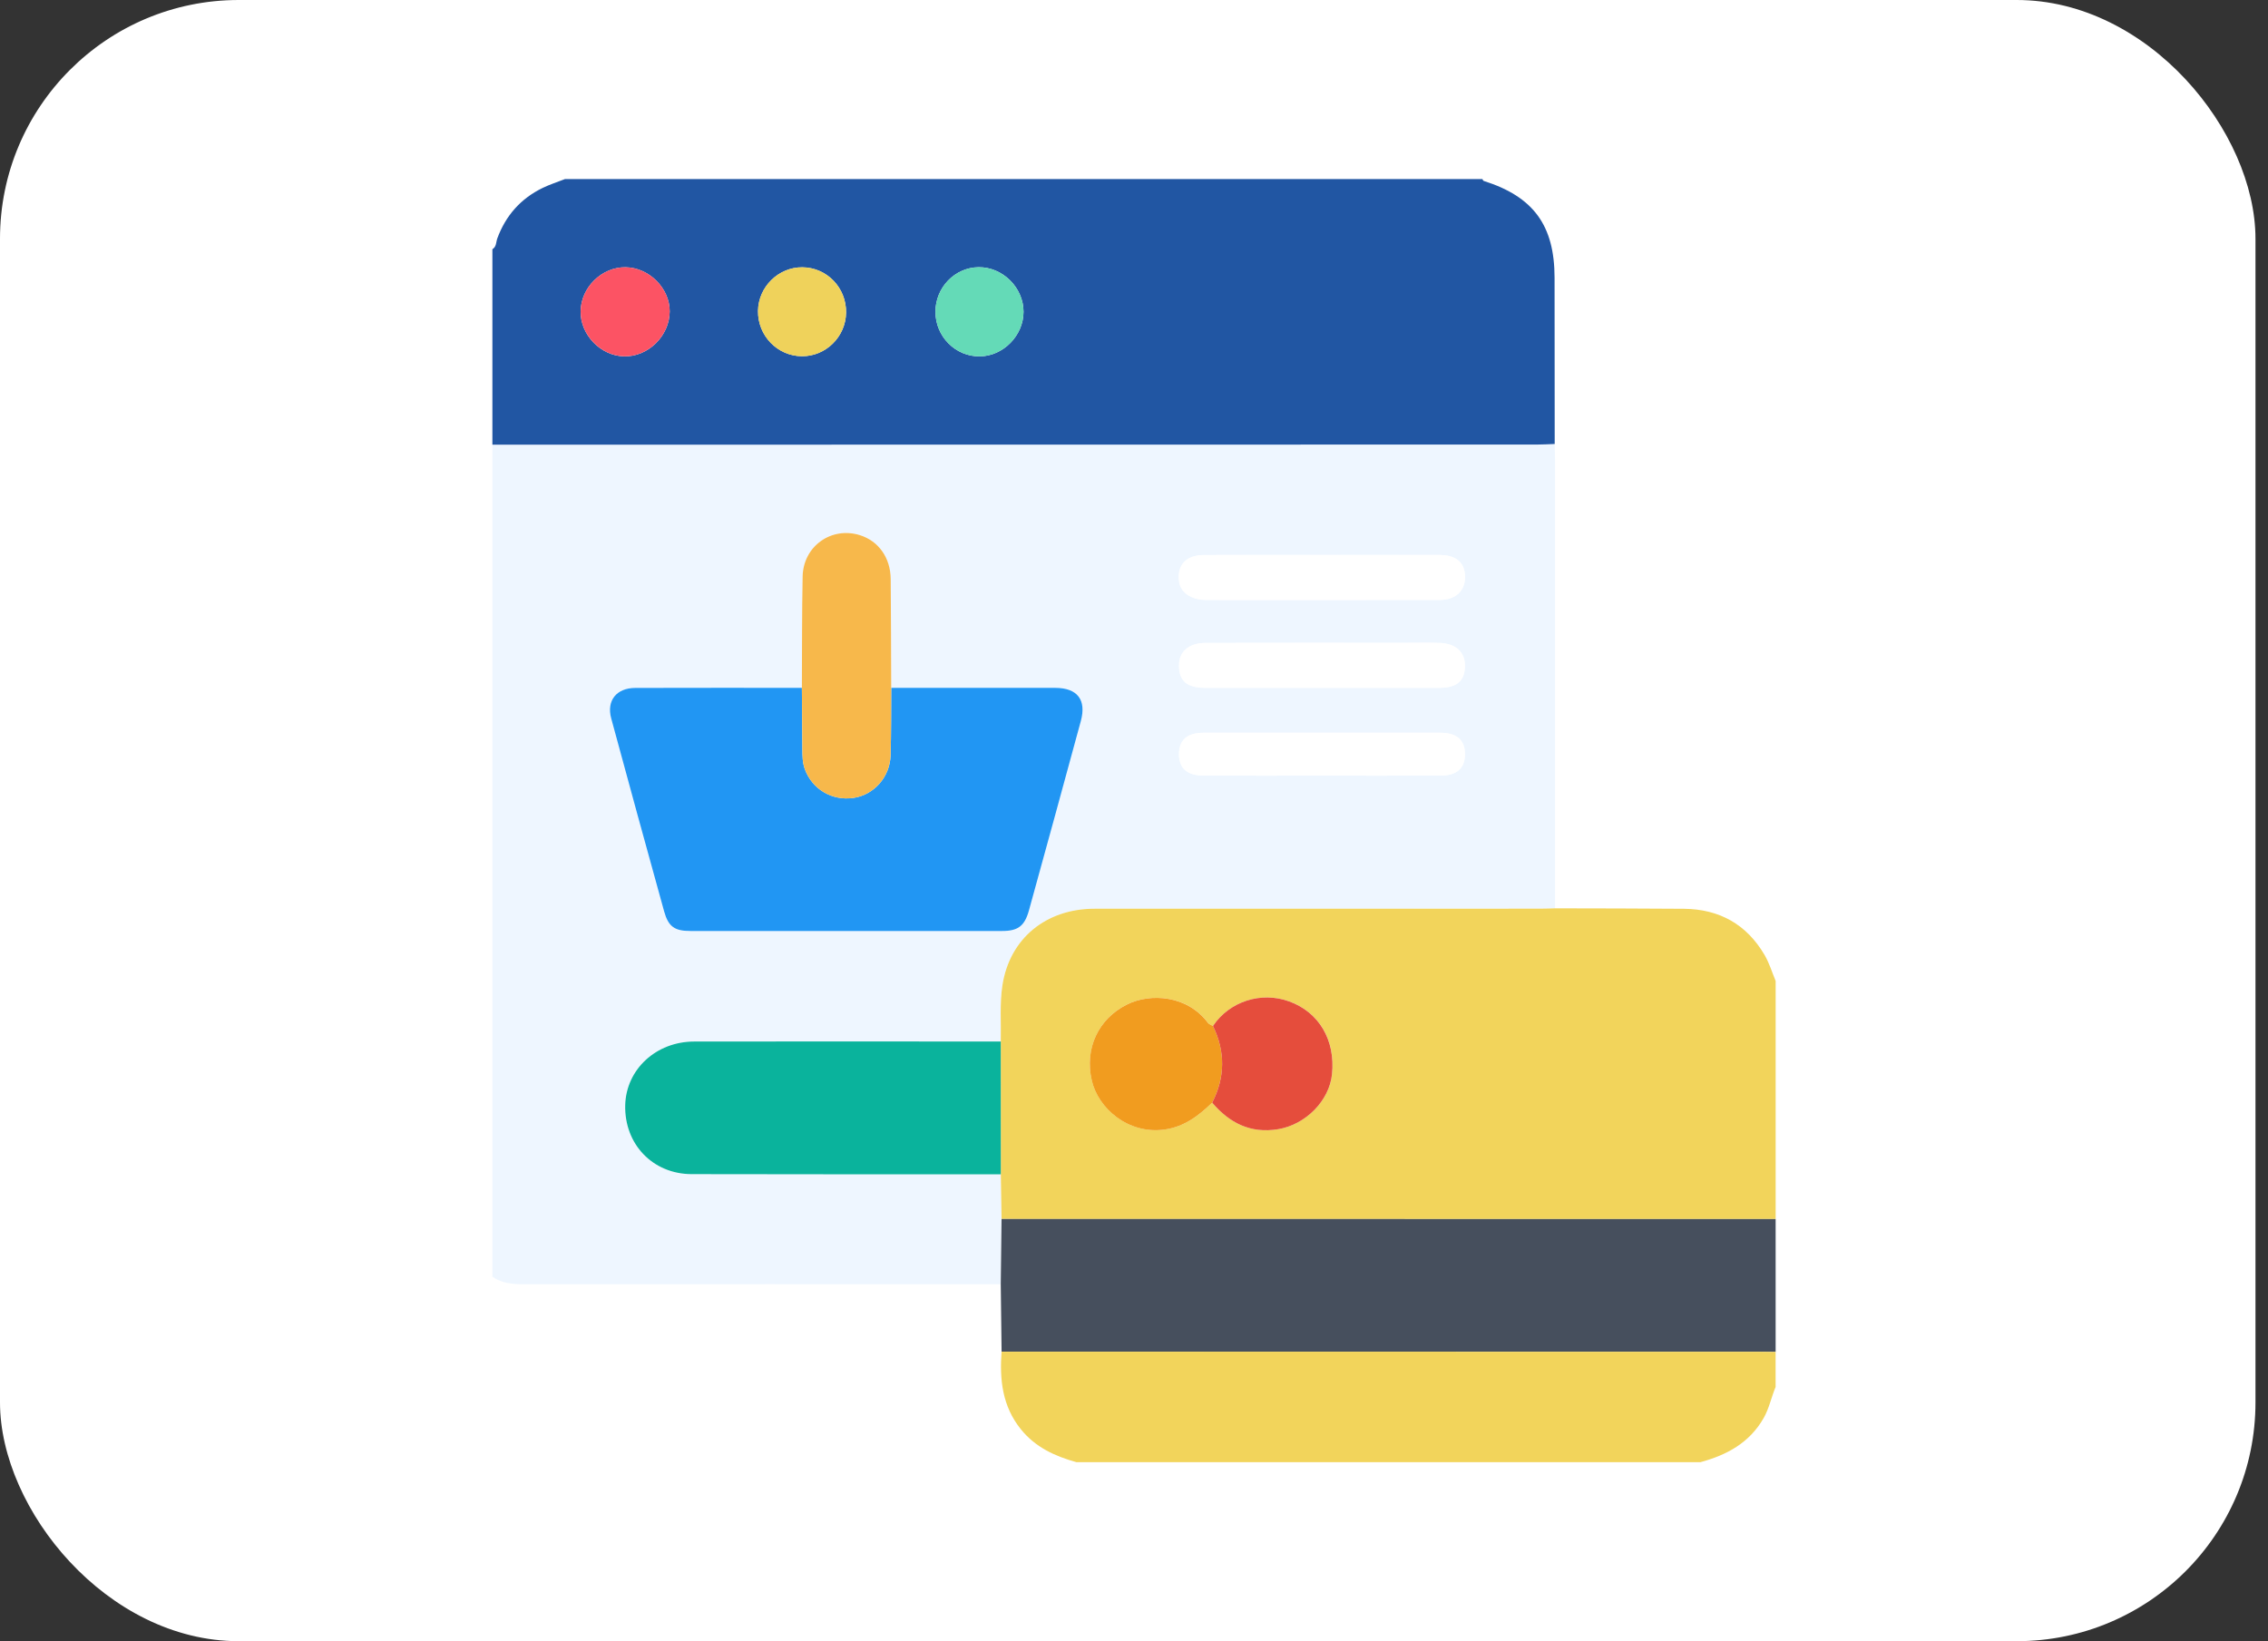 <svg width="152" height="110" viewBox="0 0 152 110" fill="none" xmlns="http://www.w3.org/2000/svg">
<rect x="0" y="0" width="152" height="110" fill="#333333" stroke="none"/>
<rect width="151.161" height="110" rx="16" fill="white"/>
<g clip-path="url(#clip0_68_97)">
<path d="M33 85.57C33 66.981 33 48.392 33 29.803C56.341 29.8 79.68 29.798 103.021 29.796C103.411 29.796 103.803 29.771 104.193 29.758C104.202 30.094 104.215 30.428 104.215 30.764C104.215 40.803 104.215 50.84 104.215 60.88C103.879 60.889 103.545 60.902 103.209 60.902C93.255 60.905 83.3 60.9 73.346 60.907C70.104 60.909 67.66 62.894 67.176 66.042C66.988 67.274 67.093 68.551 67.066 69.808C60.217 69.806 53.368 69.793 46.517 69.806C43.956 69.811 41.96 71.681 41.897 74.063C41.827 76.677 43.732 78.687 46.351 78.694C53.256 78.712 60.161 78.703 67.068 78.705C67.086 79.704 67.102 80.701 67.12 81.701C67.102 83.159 67.084 84.618 67.066 86.076C56.619 86.076 46.169 86.072 35.722 86.079C34.779 86.081 33.834 86.146 33 85.57ZM59.729 46.104C59.718 43.673 59.715 41.242 59.695 38.812C59.684 37.382 58.882 36.26 57.634 35.867C55.718 35.269 53.83 36.605 53.791 38.641C53.744 41.126 53.756 43.613 53.742 46.1C50.021 46.1 46.299 46.093 42.576 46.104C41.314 46.109 40.64 46.953 40.963 48.15C42.13 52.465 43.315 56.773 44.509 61.082C44.791 62.101 45.206 62.397 46.264 62.397C53.231 62.401 60.199 62.401 67.167 62.397C68.231 62.397 68.67 62.063 68.962 61.01C70.129 56.782 71.289 52.552 72.439 48.32C72.824 46.897 72.201 46.104 70.727 46.102C67.062 46.1 63.394 46.104 59.729 46.104ZM88.588 46.1C91.214 46.1 93.84 46.102 96.468 46.1C97.637 46.097 98.166 45.643 98.182 44.641C98.195 43.72 97.568 43.129 96.49 43.093C95.708 43.066 94.926 43.086 94.144 43.086C89.701 43.086 85.259 43.08 80.818 43.091C79.671 43.093 79.014 43.68 79.021 44.619C79.028 45.652 79.559 46.1 80.798 46.1C83.392 46.1 85.989 46.1 88.588 46.1ZM88.669 37.196C86.011 37.196 83.354 37.187 80.697 37.201C79.485 37.207 78.878 37.868 79.023 38.973C79.12 39.714 79.826 40.205 80.858 40.21C83.041 40.221 85.221 40.212 87.403 40.212C90.423 40.212 93.443 40.216 96.466 40.21C97.601 40.207 98.251 39.551 98.179 38.525C98.119 37.662 97.548 37.203 96.472 37.198C93.871 37.189 91.27 37.196 88.669 37.196ZM88.57 51.985C91.227 51.985 93.882 51.99 96.539 51.983C97.639 51.981 98.186 51.488 98.179 50.536C98.173 49.593 97.626 49.115 96.513 49.115C91.227 49.111 85.942 49.111 80.657 49.115C79.559 49.115 79.01 49.613 79.017 50.563C79.023 51.506 79.57 51.981 80.684 51.983C83.314 51.99 85.942 51.985 88.57 51.985Z" fill="#DEEFFF" fill-opacity="0.5"/>
<path d="M104.195 29.758C103.805 29.771 103.413 29.796 103.023 29.796C79.68 29.8 56.341 29.803 33 29.805C33 25.438 33 21.069 33 16.703C33.278 16.539 33.24 16.226 33.329 15.979C33.894 14.447 34.898 13.311 36.363 12.598C36.847 12.363 37.367 12.197 37.871 12C58.362 12 78.856 12 99.347 12C99.376 12.043 99.396 12.114 99.436 12.126C102.768 13.176 104.184 15.107 104.186 18.612C104.188 22.326 104.193 26.043 104.195 29.758ZM56.704 20.953C56.727 19.286 55.416 17.928 53.773 17.915C52.172 17.901 50.827 19.226 50.803 20.836C50.778 22.497 52.1 23.863 53.742 23.877C55.346 23.888 56.682 22.57 56.704 20.953ZM41.931 17.913C40.331 17.888 38.928 19.266 38.913 20.879C38.897 22.441 40.25 23.843 41.814 23.886C43.436 23.928 44.879 22.51 44.883 20.868C44.886 19.32 43.503 17.937 41.931 17.913ZM62.693 20.897C62.693 22.557 64.039 23.908 65.67 23.886C67.243 23.866 68.596 22.483 68.596 20.897C68.596 19.279 67.198 17.892 65.585 17.91C63.992 17.926 62.693 19.27 62.693 20.897Z" fill="#2156A3"/>
<path d="M67.071 69.808C67.098 68.552 66.993 67.274 67.181 66.042C67.665 62.894 70.109 60.909 73.351 60.907C83.305 60.9 93.26 60.905 103.214 60.903C103.55 60.903 103.884 60.887 104.22 60.88C107.101 60.889 109.98 60.885 112.862 60.911C115.232 60.934 117.06 61.956 118.261 64.008C118.577 64.548 118.761 65.166 119.003 65.749C119.003 71.067 119.003 76.386 119.003 81.705C101.711 81.703 84.419 81.703 67.125 81.701C67.107 80.701 67.091 79.704 67.073 78.705C67.073 75.741 67.073 72.775 67.071 69.808ZM81.296 68.764C81.181 68.695 81.029 68.65 80.955 68.549C79.591 66.714 77.124 66.535 75.54 67.321C73.611 68.28 72.679 70.268 73.174 72.418C73.604 74.285 75.612 76.032 78.034 75.707C79.367 75.528 80.33 74.784 81.242 73.904C82.407 75.271 83.814 75.99 85.667 75.681C87.504 75.374 89.097 73.778 89.276 71.984C89.505 69.707 88.405 67.839 86.406 67.118C84.517 66.434 82.4 67.115 81.296 68.764Z" fill="#F2D45B"/>
<path d="M67.124 81.703C84.416 81.705 101.708 81.705 119.002 81.707C119.002 84.674 119.002 87.642 119.002 90.609C118.639 90.604 118.274 90.597 117.911 90.597C100.982 90.595 84.055 90.595 67.126 90.593C67.108 89.087 67.088 87.582 67.07 86.076C67.088 84.62 67.106 83.161 67.124 81.703Z" fill="#464F5D"/>
<path d="M72.136 98C70.698 97.599 69.391 97.005 68.417 95.795C67.173 94.252 66.987 92.471 67.124 90.595C84.053 90.597 100.98 90.597 117.909 90.6C118.272 90.6 118.637 90.606 119 90.611C119 91.395 119 92.179 119 92.963C118.711 93.647 118.574 94.386 118.198 95.045C117.248 96.709 115.726 97.523 113.961 98.002C100.019 98 86.078 98 72.136 98Z" fill="#F2D45B"/>
<path d="M59.729 46.104C63.394 46.104 67.06 46.102 70.727 46.104C72.201 46.107 72.824 46.9 72.439 48.322C71.29 52.555 70.129 56.785 68.962 61.012C68.671 62.065 68.231 62.399 67.167 62.399C60.199 62.404 53.231 62.404 46.264 62.399C45.206 62.399 44.792 62.103 44.509 61.084C43.315 56.776 42.132 52.467 40.963 48.152C40.638 46.956 41.315 46.111 42.576 46.107C46.297 46.095 50.019 46.102 53.742 46.102C53.754 47.473 53.76 48.842 53.776 50.213C53.78 50.659 53.778 51.103 53.935 51.538C54.423 52.888 55.743 53.684 57.186 53.482C58.555 53.289 59.642 52.091 59.686 50.635C59.733 49.124 59.718 47.614 59.729 46.104Z" fill="#2196F3"/>
<path d="M67.07 69.808C67.07 72.775 67.073 75.741 67.073 78.707C60.168 78.705 53.263 78.714 46.355 78.696C43.736 78.689 41.834 76.68 41.901 74.065C41.964 71.683 43.96 69.813 46.521 69.808C53.372 69.793 60.221 69.806 67.07 69.808Z" fill="#0AB39C"/>
<path d="M59.729 46.104C59.718 47.614 59.733 49.124 59.686 50.635C59.639 52.091 58.553 53.289 57.186 53.482C55.743 53.686 54.423 52.888 53.935 51.537C53.778 51.105 53.78 50.659 53.776 50.213C53.762 48.842 53.753 47.473 53.742 46.102C53.756 43.615 53.742 41.128 53.791 38.644C53.83 36.607 55.718 35.269 57.634 35.87C58.882 36.26 59.684 37.384 59.695 38.814C59.715 41.242 59.72 43.673 59.729 46.104Z" fill="#F7B84B"/>
<path d="M88.588 46.1C85.989 46.1 83.39 46.102 80.793 46.1C79.554 46.1 79.023 45.652 79.017 44.619C79.01 43.68 79.669 43.093 80.814 43.091C85.256 43.08 89.699 43.086 94.14 43.086C94.922 43.086 95.706 43.066 96.486 43.093C97.563 43.129 98.191 43.72 98.177 44.641C98.164 45.643 97.635 46.1 96.463 46.1C93.842 46.102 91.214 46.1 88.588 46.1Z" fill="white"/>
<path d="M88.669 37.196C91.27 37.196 93.871 37.19 96.472 37.199C97.548 37.203 98.119 37.662 98.18 38.525C98.251 39.551 97.599 40.208 96.466 40.21C93.445 40.219 90.425 40.212 87.403 40.212C85.221 40.212 83.041 40.219 80.859 40.21C79.826 40.205 79.12 39.715 79.024 38.973C78.88 37.868 79.485 37.205 80.697 37.201C83.355 37.187 86.012 37.196 88.669 37.196Z" fill="white"/>
<path d="M88.57 51.985C85.942 51.985 83.314 51.99 80.684 51.983C79.57 51.981 79.023 51.506 79.017 50.563C79.01 49.613 79.559 49.115 80.657 49.115C85.942 49.111 91.227 49.111 96.512 49.115C97.626 49.115 98.173 49.593 98.179 50.536C98.186 51.488 97.639 51.981 96.539 51.983C93.884 51.99 91.227 51.985 88.57 51.985Z" fill="white"/>
<path d="M56.704 20.953C56.681 22.57 55.346 23.888 53.74 23.877C52.097 23.866 50.778 22.499 50.8 20.836C50.822 19.228 52.169 17.904 53.771 17.915C55.415 17.928 56.726 19.286 56.704 20.953Z" fill="#EFD25B"/>
<path d="M41.93 17.912C43.505 17.937 44.888 19.319 44.883 20.865C44.879 22.508 43.436 23.926 41.814 23.883C40.25 23.841 38.897 22.44 38.912 20.877C38.928 19.266 40.331 17.888 41.93 17.912Z" fill="#FC5364"/>
<path d="M62.692 20.897C62.692 19.27 63.992 17.926 65.585 17.91C67.198 17.892 68.596 19.282 68.596 20.897C68.596 22.483 67.243 23.866 65.67 23.886C64.039 23.908 62.692 22.557 62.692 20.897Z" fill="#64DAB7"/>
<path d="M81.239 73.906C80.327 74.787 79.364 75.528 78.031 75.71C75.609 76.037 73.601 74.287 73.171 72.421C72.676 70.27 73.608 68.283 75.537 67.324C77.121 66.537 79.588 66.717 80.952 68.552C81.026 68.652 81.179 68.695 81.293 68.767C82.129 70.487 82.115 72.201 81.239 73.906Z" fill="#F19C1F"/>
<path d="M81.239 73.906C82.115 72.201 82.126 70.487 81.293 68.766C82.398 67.118 84.515 66.434 86.403 67.12C88.4 67.843 89.5 69.71 89.273 71.986C89.094 73.781 87.501 75.376 85.664 75.683C83.811 75.992 82.404 75.27 81.239 73.906Z" fill="#E54D3C"/>
</g>
<defs>
<clipPath id="clip0_68_97">
<rect width="86" height="86" fill="white" transform="translate(33 12)"/>
</clipPath>
</defs>
</svg>
